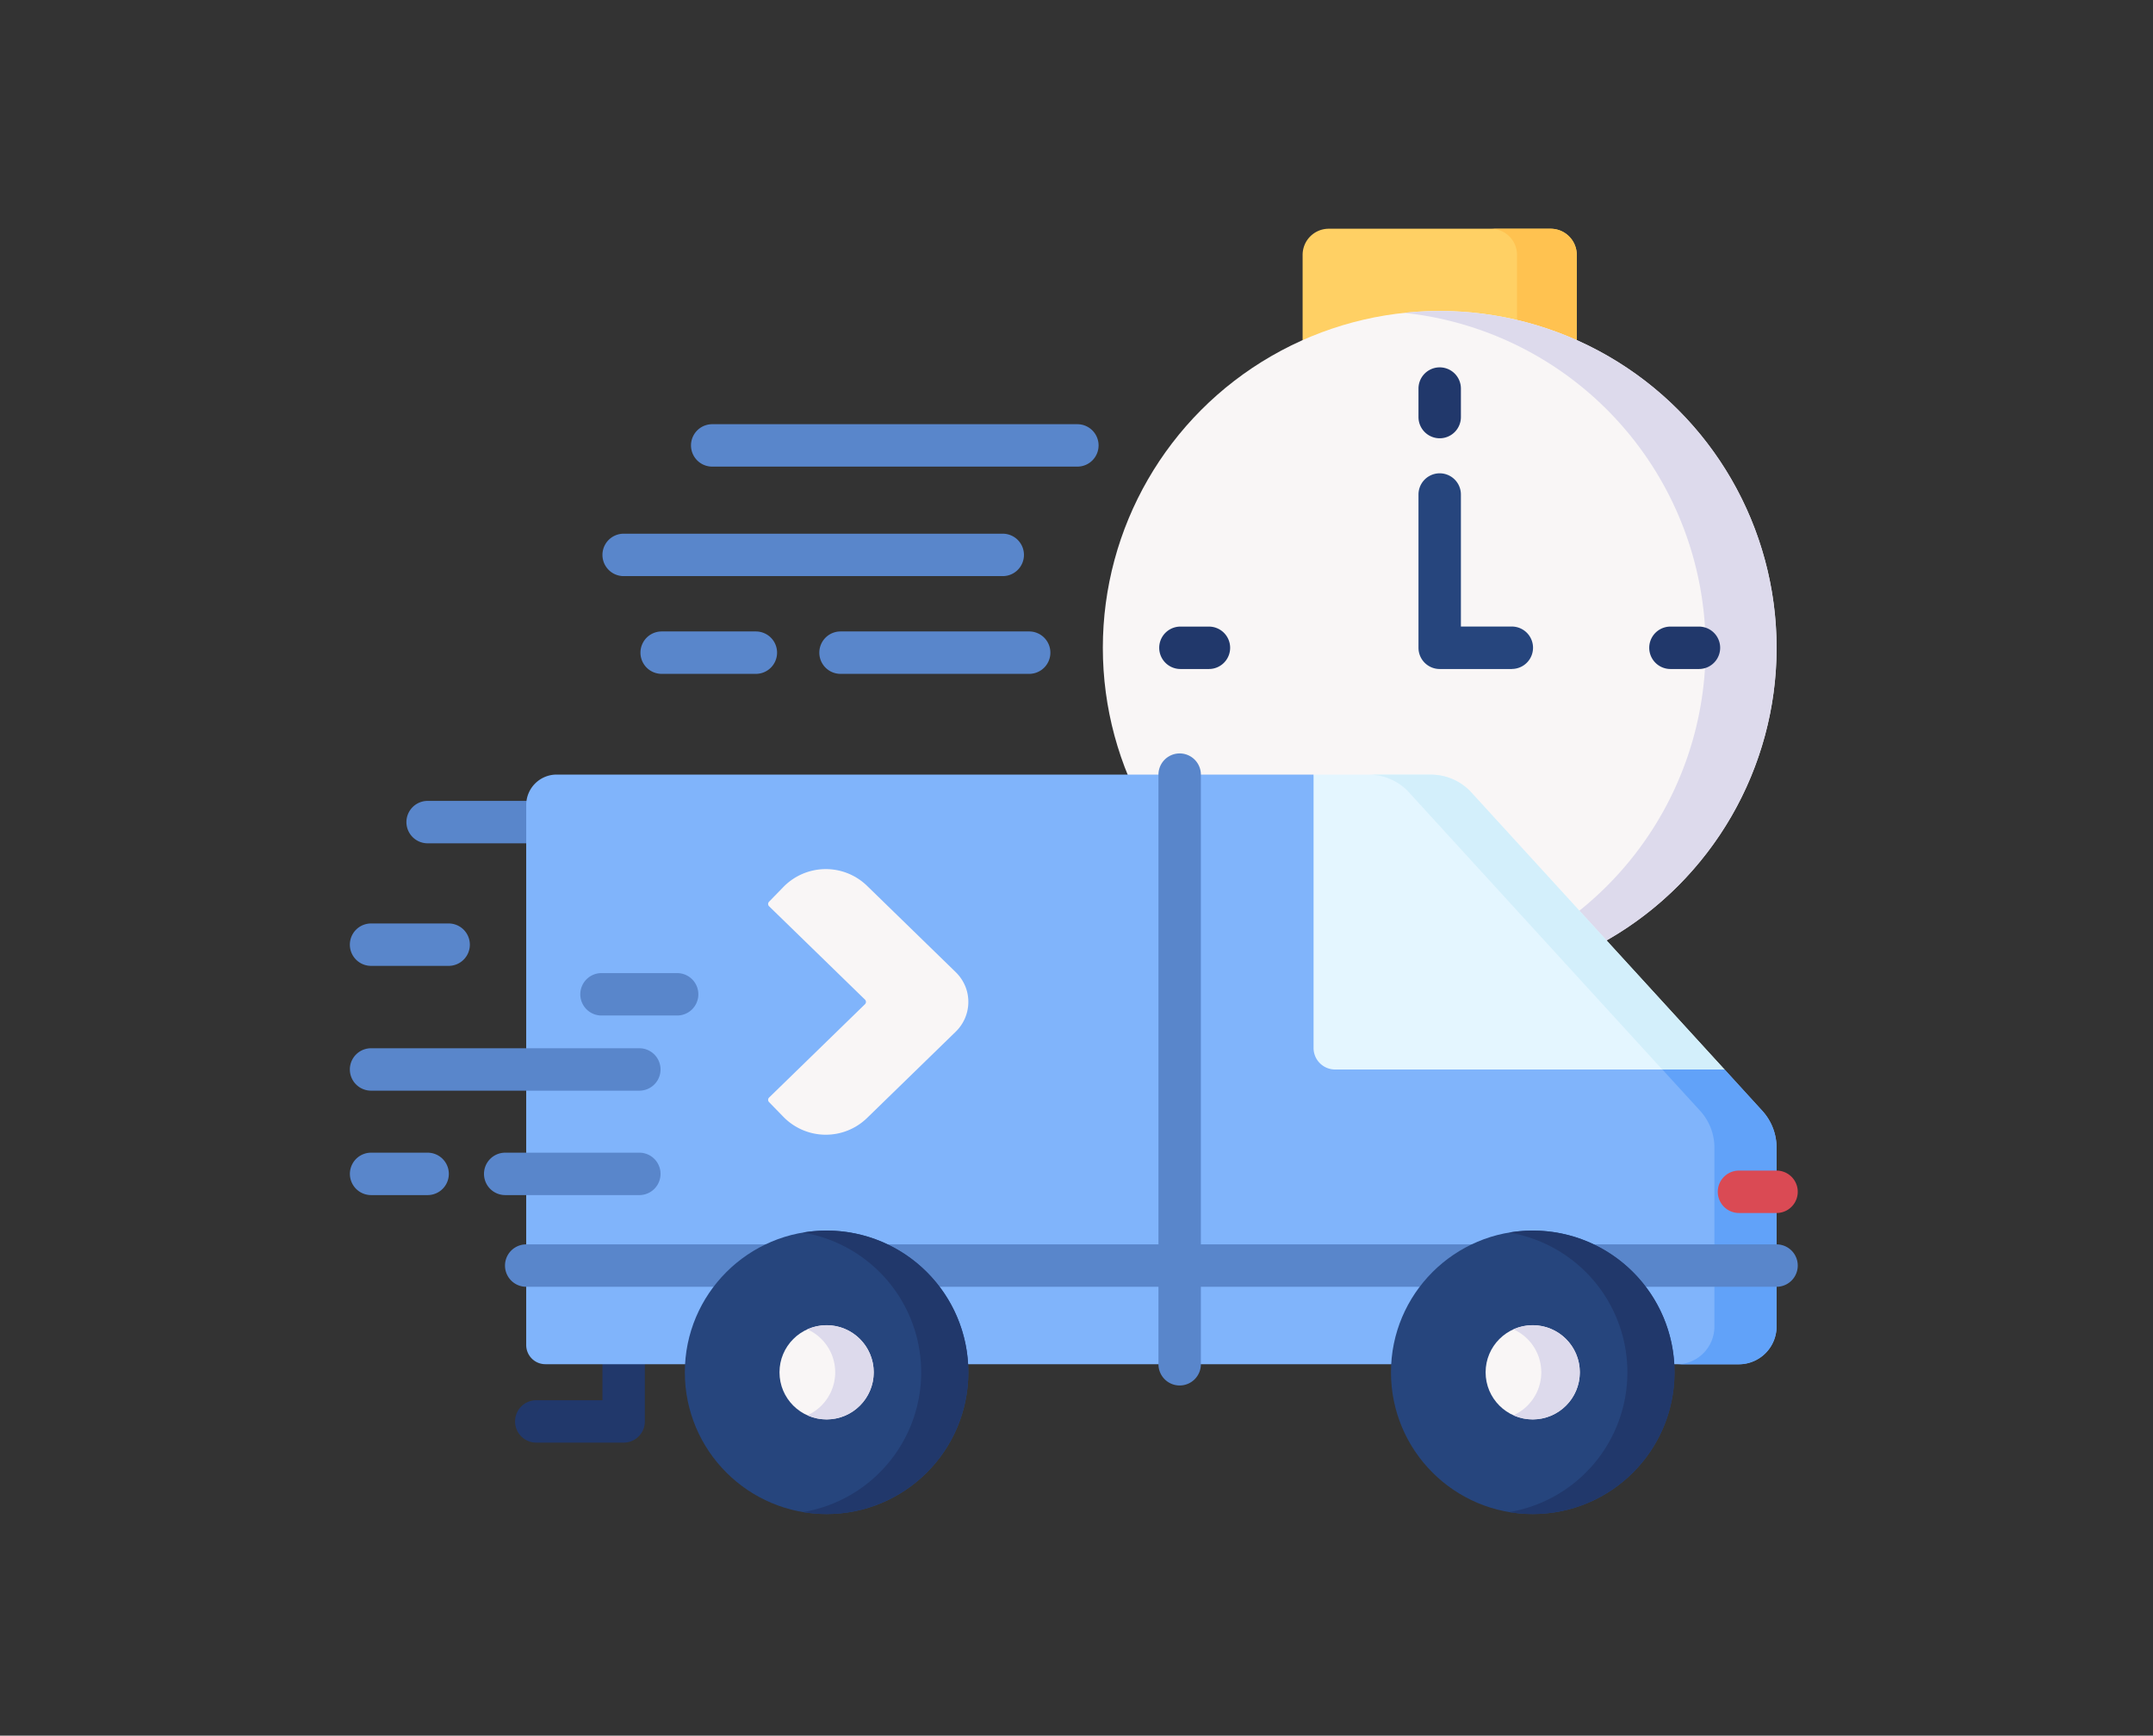 <svg xmlns="http://www.w3.org/2000/svg" xmlns:xlink="http://www.w3.org/1999/xlink" width="160" height="129" viewBox="0 0 160 129">
  <rect x="0" y="0" width="160" height="129" fill="#333333" stroke="none"/>
  <defs>
    <clipPath id="clip-deli">
      <rect width="160" height="129"/>
    </clipPath>
  </defs>
  <g id="deli" clip-path="url(#clip-deli)">
    <g id="express-delivery" transform="translate(26 17.004)">
      <g id="Group_44" data-name="Group 44" transform="translate(12.277 80.714)">
        <path id="Path_85" data-name="Path 85" d="M66.487,422.3H59.993a1.576,1.576,0,1,1,0-3.152h4.918v-4.775a1.576,1.576,0,1,1,3.152,0v6.351A1.576,1.576,0,0,1,66.487,422.3Z" transform="translate(-58.417 -412.798)" fill="#21386b"/>
      </g>
      <g id="Group_45" data-name="Group 45" transform="translate(4.203 42.517)">
        <path id="Path_86" data-name="Path 86" d="M31,234.2H21.576a1.576,1.576,0,1,1,0-3.152H31a1.576,1.576,0,0,1,0,3.152Z" transform="translate(-20 -231.044)" fill="#5986cb"/>
      </g>
      <path id="Path_87" data-name="Path 87" d="M357.282,39.67H336.908v-9a1.942,1.942,0,0,1,1.942-1.942h16.491a1.942,1.942,0,0,1,1.942,1.942Z" transform="translate(-266.104 -28.732)" fill="#ffd064"/>
      <path id="Path_88" data-name="Path 88" d="M407.941,28.732H403.5a1.942,1.942,0,0,1,1.942,1.942v9h4.437v-9a1.942,1.942,0,0,0-1.942-1.942Z" transform="translate(-318.705 -28.732)" fill="#ffc250"/>
      <circle id="Ellipse_2" data-name="Ellipse 2" cx="25.034" cy="25.034" r="25.034" transform="translate(55.957 6.109)" fill="#f9f6f6"/>
      <path id="Path_89" data-name="Path 89" d="M375.464,57.8a25.315,25.315,0,0,0-2.634.138,25.035,25.035,0,0,1,0,49.791,25.335,25.335,0,0,0,2.636.138,25.034,25.034,0,0,0,0-50.068Z" transform="translate(-294.473 -51.69)" fill="#dddaec"/>
      <g id="Group_46" data-name="Group 46" transform="translate(79.415 10.299)">
        <path id="Path_90" data-name="Path 90" d="M379.457,83.008a1.576,1.576,0,0,1-1.576-1.576V79.313a1.576,1.576,0,1,1,3.152,0v2.119A1.576,1.576,0,0,1,379.457,83.008Z" transform="translate(-377.881 -77.737)" fill="#21386b"/>
      </g>
      <g id="Group_47" data-name="Group 47" transform="translate(96.563 29.566)">
        <path id="Path_91" data-name="Path 91" d="M463.175,172.57h-2.119a1.576,1.576,0,0,1,0-3.152h2.119a1.576,1.576,0,0,1,0,3.152Z" transform="translate(-459.48 -169.418)" fill="#21386b"/>
      </g>
      <g id="Group_48" data-name="Group 48" transform="translate(60.147 29.566)">
        <path id="Path_92" data-name="Path 92" d="M291.472,170.994a1.576,1.576,0,0,1-1.576,1.576h-2.119a1.576,1.576,0,0,1,0-3.152H289.9a1.576,1.576,0,0,1,1.572,1.576Z" transform="translate(-286.201 -169.418)" fill="#21386b"/>
      </g>
      <g id="Group_49" data-name="Group 49" transform="translate(13.105 40.569)">
        <path id="Path_93" data-name="Path 93" d="M155.278,249.492a4.052,4.052,0,0,0-1.061-2.734l-2.808-3.072-20.367-5.507a1.6,1.6,0,0,1-1.6-1.6l-8.575-14.809H64.622a2.263,2.263,0,0,0-2.263,2.263v40.135a1.425,1.425,0,0,0,1.425,1.425H152.47a2.809,2.809,0,0,0,2.809-2.809v-13.3Z" transform="translate(-62.359 -221.775)" fill="#80b4fb"/>
      </g>
      <path id="Path_94" data-name="Path 94" d="M466.865,338.895V325.6a4.05,4.05,0,0,0-1.061-2.733l-2.8-3.074-6.145-1.661,4.327,4.735a4.051,4.051,0,0,1,1.06,2.733v13.3a2.809,2.809,0,0,1-2.809,2.809h4.626A2.809,2.809,0,0,0,466.865,338.895Z" transform="translate(-360.84 -257.312)" fill="#61a2f9"/>
      <path id="Path_95" data-name="Path 95" d="M352.5,223.1a4.065,4.065,0,0,0-3-1.323h-8.72V242.09a1.6,1.6,0,0,0,1.6,1.6h28.942Z" transform="translate(-269.163 -181.206)" fill="#e4f6ff"/>
      <path id="Path_96" data-name="Path 96" d="M363.27,223.1l18.815,20.589h4.626L367.9,223.1a4.065,4.065,0,0,0-3-1.323h-4.626a4.064,4.064,0,0,1,3,1.322Z" transform="translate(-284.556 -181.206)" fill="#d3effb"/>
      <g id="Group_50" data-name="Group 50" transform="translate(11.529 75.481)">
        <path id="Path_97" data-name="Path 97" d="M149.354,391.05H56.435a1.576,1.576,0,1,1,0-3.152h92.919a1.576,1.576,0,1,1,0,3.152Z" transform="translate(-54.859 -387.898)" fill="#5986cb"/>
      </g>
      <g id="Group_51" data-name="Group 51" transform="translate(101.657 69.997)">
        <path id="Path_98" data-name="Path 98" d="M488.085,364.953h-2.791a1.576,1.576,0,0,1,0-3.152h2.791a1.576,1.576,0,0,1,0,3.152Z" transform="translate(-483.718 -361.801)" fill="#da4a54"/>
      </g>
      <circle id="Ellipse_3" data-name="Ellipse 3" cx="10.534" cy="10.534" r="10.534" transform="translate(77.37 74.456)" fill="#26457d"/>
      <path id="Path_99" data-name="Path 99" d="M411.7,383.018a10.579,10.579,0,0,0-1.75.148,10.533,10.533,0,0,1,0,20.773,10.534,10.534,0,1,0,1.75-20.921Z" transform="translate(-323.793 -308.562)" fill="#21386b"/>
      <circle id="Ellipse_4" data-name="Ellipse 4" cx="3.5" cy="3.5" r="3.5" transform="translate(84.403 81.49)" fill="#f9f6f6"/>
      <path id="Path_100" data-name="Path 100" d="M412.9,416.486a3.483,3.483,0,0,0-1.428.307,3.5,3.5,0,0,1,0,6.387,3.5,3.5,0,1,0,1.429-6.694Z" transform="translate(-325 -334.997)" fill="#dddaec"/>
      <circle id="Ellipse_5" data-name="Ellipse 5" cx="10.534" cy="10.534" r="10.534" transform="translate(24.894 74.456)" fill="#26457d"/>
      <path id="Path_101" data-name="Path 101" d="M162,383.018a10.582,10.582,0,0,0-1.75.148,10.533,10.533,0,0,1,0,20.773A10.534,10.534,0,1,0,162,383.018Z" transform="translate(-126.575 -308.562)" fill="#21386b"/>
      <circle id="Ellipse_6" data-name="Ellipse 6" cx="3.5" cy="3.5" r="3.5" transform="translate(31.928 81.49)" fill="#f9f6f6"/>
      <path id="Path_102" data-name="Path 102" d="M163.209,416.486a3.483,3.483,0,0,0-1.428.307,3.5,3.5,0,0,1,0,6.387,3.5,3.5,0,1,0,1.429-6.694Z" transform="translate(-127.781 -334.997)" fill="#dddaec"/>
      <g id="Group_52" data-name="Group 52" transform="translate(60.091 38.993)">
        <path id="Path_103" data-name="Path 103" d="M287.51,261.249a1.576,1.576,0,0,1-1.576-1.576V215.85a1.576,1.576,0,1,1,3.152,0v43.823A1.576,1.576,0,0,1,287.51,261.249Z" transform="translate(-285.934 -214.274)" fill="#5986cb"/>
      </g>
      <g id="Group_54" data-name="Group 54" transform="translate(31.086 47.591)">
        <g id="Group_53" data-name="Group 53">
          <path id="Path_104" data-name="Path 104" d="M155.275,273.677a4.4,4.4,0,0,1-6.229-.084l-1.059-1.088a.24.24,0,0,1,0-.34l7.126-6.936a.241.241,0,0,0,0-.345l-7.126-6.936a.24.24,0,0,1,0-.34l1.059-1.088a4.4,4.4,0,0,1,6.229-.084l6.551,6.377a3.161,3.161,0,0,1,.778,1.171,3.088,3.088,0,0,1-.742,3.282Z" transform="translate(-147.919 -255.187)" fill="#f9f6f6"/>
        </g>
      </g>
      <g id="Group_55" data-name="Group 55" transform="translate(79.415 18.174)">
        <path id="Path_105" data-name="Path 105" d="M384.817,129.756h-5.36a1.576,1.576,0,0,1-1.576-1.576V116.788a1.576,1.576,0,1,1,3.152,0V126.6h3.784a1.576,1.576,0,0,1,0,3.152Z" transform="translate(-377.881 -115.212)" fill="#26457d"/>
      </g>
      <g id="Group_56" data-name="Group 56" transform="translate(25.349 14.519)">
        <path id="Path_106" data-name="Path 106" d="M150.913,99.4a1.576,1.576,0,0,1-1.576,1.576H122.2a1.576,1.576,0,0,1,0-3.152h27.14a1.576,1.576,0,0,1,1.573,1.576Z" transform="translate(-120.621 -97.819)" fill="#5986cb"/>
      </g>
      <g id="Group_57" data-name="Group 57" transform="translate(18.771 22.662)">
        <path id="Path_107" data-name="Path 107" d="M120.641,138.142a1.576,1.576,0,0,1-1.576,1.576H90.893a1.576,1.576,0,0,1,0-3.152h28.172A1.576,1.576,0,0,1,120.641,138.142Z" transform="translate(-89.317 -136.566)" fill="#5986cb"/>
      </g>
      <g id="Group_58" data-name="Group 58" transform="translate(34.888 29.924)">
        <path id="Path_108" data-name="Path 108" d="M183.179,172.7a1.576,1.576,0,0,1-1.576,1.576H167.584a1.576,1.576,0,1,1,0-3.152H181.6a1.576,1.576,0,0,1,1.579,1.576Z" transform="translate(-166.008 -171.121)" fill="#5986cb"/>
      </g>
      <g id="Group_59" data-name="Group 59" transform="translate(21.599 29.924)">
        <path id="Path_109" data-name="Path 109" d="M112.923,172.7a1.576,1.576,0,0,1-1.576,1.576h-7a1.576,1.576,0,0,1,0-3.152h7A1.576,1.576,0,0,1,112.923,172.7Z" transform="translate(-102.774 -171.121)" fill="#5986cb"/>
      </g>
      <g id="Group_60" data-name="Group 60" transform="translate(0 51.63)">
        <path id="Path_110" data-name="Path 110" d="M7.341,277.557H1.576a1.576,1.576,0,0,1,0-3.152H7.341a1.576,1.576,0,1,1,0,3.152Z" transform="translate(0 -274.405)" fill="#5986cb"/>
      </g>
      <g id="Group_61" data-name="Group 61" transform="translate(0 60.905)">
        <path id="Path_111" data-name="Path 111" d="M21.512,321.688H1.576a1.576,1.576,0,0,1,0-3.152H21.512a1.576,1.576,0,1,1,0,3.152Z" transform="translate(0 -318.536)" fill="#5986cb"/>
      </g>
      <g id="Group_62" data-name="Group 62" transform="translate(0 68.666)">
        <path id="Path_112" data-name="Path 112" d="M5.779,358.622h-4.2a1.576,1.576,0,0,1,0-3.152h4.2a1.576,1.576,0,1,1,0,3.152Z" transform="translate(0 -355.47)" fill="#5986cb"/>
      </g>
      <g id="Group_63" data-name="Group 63" transform="translate(17.125 55.319)">
        <path id="Path_113" data-name="Path 113" d="M88.682,295.111H83.061a1.576,1.576,0,1,1,0-3.152h5.621a1.576,1.576,0,1,1,0,3.152Z" transform="translate(-81.485 -291.959)" fill="#5986cb"/>
      </g>
      <g id="Group_64" data-name="Group 64" transform="translate(9.968 68.666)">
        <path id="Path_114" data-name="Path 114" d="M58.974,358.622H49.006a1.576,1.576,0,1,1,0-3.152h9.968a1.576,1.576,0,1,1,0,3.152Z" transform="translate(-47.43 -355.47)" fill="#5986cb"/>
      </g>
    </g>
  </g>
</svg>
